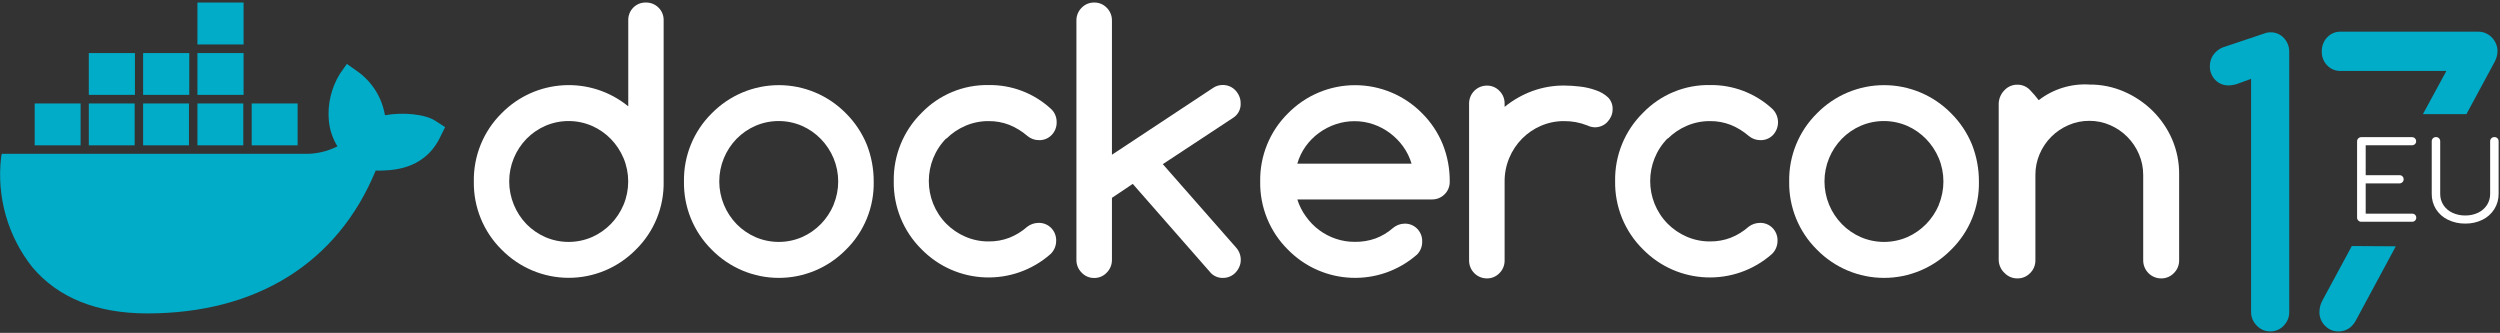 <?xml version="1.0" encoding="UTF-8"?>
<svg width="383px" height="51px" viewBox="0 0 383 51" version="1.1" xmlns="http://www.w3.org/2000/svg" xmlns:xlink="http://www.w3.org/1999/xlink">
    <rect x="0" y="0" width="383" height="51" fill="#333333" stroke="none"/>
    <!-- Generator: Sketch 45.2 (43514) - http://www.bohemiancoding.com/sketch -->
    <title>DCEU17_logo_simple white v2@3x</title>
    <desc>Created with Sketch.</desc>
    <defs></defs>
    <g id="Page-1" stroke="none" stroke-width="1" fill="none" fill-rule="evenodd">
        <g id="dockercon-EU-2017-homepage" transform="translate(-44, -27)">
            <g id="DCEU17_logo_simple-white-v2" transform="translate(44, 27)">
                <g id="Layer_2">
                    <g>
                        <g id="Layer_1-2">
                            <path d="M344.866,47.758 L344.866,12.079 C344.313,12.271 343.729,12.485 343.112,12.72 C342.583,12.944 342.017,13.067 341.444,13.083 C340.665,13.108 339.913,12.801 339.371,12.239 C338.822,11.667 338.527,10.896 338.553,10.102 C338.552,9.52 338.722,8.952 339.042,8.467 C339.391,7.952 339.877,7.545 340.445,7.292 L346.821,5.154 C347.138,5.023 347.478,4.954 347.821,4.951 C348.605,4.929 349.36,5.249 349.893,5.828 C350.436,6.403 350.73,7.172 350.711,7.965 L350.711,47.758 C350.733,48.558 350.425,49.331 349.861,49.895 C349.324,50.469 348.572,50.787 347.789,50.772 C347.016,50.78 346.276,50.462 345.748,49.895 C345.172,49.337 344.853,48.563 344.866,47.758 Z" id="Shape" fill="#00ACC8" fill-rule="nonzero"></path>
                            <path d="M358.587,10.871 L374.784,10.871 L371.192,17.486 L377.856,17.486 L382.182,9.471 C382.451,8.979 382.6,8.43 382.617,7.869 C382.622,7.465 382.542,7.064 382.384,6.693 C382.234,6.34 382.022,6.018 381.757,5.742 C381.494,5.473 381.184,5.256 380.843,5.101 C380.486,4.937 380.098,4.853 379.705,4.855 L358.587,4.855 C357.803,4.833 357.047,5.153 356.514,5.731 C355.972,6.307 355.677,7.075 355.696,7.869 C355.67,8.663 355.965,9.434 356.514,10.006 C357.052,10.576 357.805,10.89 358.587,10.871 L358.587,10.871 Z" id="Shape" fill="#00ACC8" fill-rule="nonzero"></path>
                            <path d="M360.298,37.692 L355.866,45.899 C355.532,46.462 355.349,47.103 355.335,47.758 C355.314,48.558 355.621,49.331 356.185,49.895 C356.712,50.464 357.453,50.782 358.226,50.772 C359.028,50.795 359.801,50.472 360.351,49.885 C360.572,49.657 360.759,49.398 360.904,49.115 L367.036,37.735 L360.298,37.692 Z" id="Shape" fill="#00ACC8" fill-rule="nonzero"></path>
                            <path d="M361.297,33.792 C361.172,33.673 361.103,33.506 361.106,33.333 L361.106,21.653 C361.103,21.48 361.172,21.313 361.297,21.194 C361.419,21.074 361.584,21.009 361.754,21.012 L369.513,21.012 C369.683,21.008 369.848,21.073 369.97,21.194 C370.089,21.312 370.155,21.474 370.151,21.642 C370.154,21.808 370.089,21.967 369.97,22.081 C369.845,22.195 369.681,22.257 369.513,22.252 L362.424,22.252 L362.424,26.836 L367.6,26.836 C367.77,26.831 367.935,26.897 368.057,27.017 C368.177,27.135 368.243,27.298 368.237,27.466 C368.241,27.637 368.172,27.8 368.046,27.915 C367.924,28.034 367.759,28.1 367.589,28.097 L362.424,28.097 L362.424,32.734 L369.534,32.734 C369.703,32.729 369.867,32.791 369.991,32.905 C370.109,33.02 370.174,33.178 370.172,33.343 C370.176,33.512 370.11,33.674 369.991,33.792 C369.87,33.913 369.705,33.978 369.534,33.974 L361.775,33.974 C361.597,33.986 361.423,33.919 361.297,33.792 L361.297,33.792 Z" id="Shape" fill="#FFFFFF" fill-rule="nonzero"></path>
                            <path d="M375.018,33.664 C374.269,33.306 373.636,32.743 373.19,32.04 C372.752,31.336 372.526,30.519 372.542,29.689 L372.542,21.653 C372.536,21.478 372.602,21.309 372.725,21.186 C372.848,21.062 373.016,20.995 373.19,21.001 C373.364,20.995 373.533,21.061 373.658,21.183 C373.778,21.305 373.843,21.471 373.839,21.642 L373.839,29.689 C373.83,30.298 374,30.896 374.327,31.409 C374.664,31.92 375.135,32.327 375.688,32.585 C376.313,32.877 376.996,33.023 377.686,33.012 C378.365,33.023 379.038,32.877 379.652,32.585 C380.201,32.325 380.668,31.918 381.002,31.409 C381.33,30.897 381.5,30.298 381.491,29.689 L381.491,21.653 C381.485,21.478 381.551,21.309 381.674,21.186 C381.797,21.062 381.965,20.995 382.139,21.001 C382.313,20.995 382.482,21.061 382.607,21.183 C382.727,21.305 382.792,21.471 382.788,21.642 L382.788,29.689 C382.8,30.52 382.571,31.337 382.129,32.04 C381.688,32.739 381.062,33.301 380.322,33.664 C379.505,34.064 378.605,34.265 377.697,34.252 C376.77,34.268 375.853,34.067 375.018,33.664 L375.018,33.664 Z" id="Shape" fill="#FFFFFF" fill-rule="nonzero"></path>
                            <path d="M312.333,15.349 C314.555,13.628 317.324,12.777 320.123,12.955 C321.932,12.941 323.723,13.305 325.384,14.024 C327.016,14.727 328.504,15.726 329.774,16.973 C331.049,18.232 332.07,19.727 332.782,21.375 C333.5,23.063 333.862,24.882 333.844,26.718 L333.844,39.862 C333.859,40.605 333.567,41.32 333.037,41.838 C332.531,42.366 331.831,42.66 331.102,42.651 C330.368,42.656 329.661,42.365 329.142,41.843 C328.623,41.321 328.333,40.611 328.339,39.872 L328.339,26.804 C328.344,25.701 328.12,24.609 327.68,23.598 C326.829,21.612 325.255,20.029 323.28,19.174 C322.275,18.732 321.189,18.506 320.091,18.512 C318.995,18.505 317.91,18.727 316.903,19.163 C314.912,20.012 313.324,21.601 312.471,23.598 C312.038,24.61 311.817,25.702 311.823,26.804 L311.823,39.862 C311.837,40.605 311.545,41.32 311.015,41.838 C310.509,42.366 309.809,42.66 309.081,42.651 C308.341,42.665 307.629,42.371 307.114,41.838 C306.555,41.331 306.226,40.618 306.2,39.862 L306.2,15.861 C306.227,15.083 306.55,14.345 307.104,13.799 C307.616,13.26 308.329,12.962 309.07,12.976 C309.8,12.968 310.501,13.266 311.004,13.799 C311.478,14.288 311.922,14.805 312.333,15.349 L312.333,15.349 Z" id="Shape" fill="#FFFFFF" fill-rule="nonzero"></path>
                            <path d="M255.482,21.258 C256.32,20.42 257.308,19.749 258.394,19.281 C259.518,18.794 260.731,18.546 261.955,18.554 C263.045,18.539 264.127,18.735 265.143,19.131 C266.159,19.543 267.099,20.121 267.928,20.841 C268.424,21.254 269.049,21.477 269.692,21.471 C270.419,21.493 271.121,21.206 271.627,20.681 C272.147,20.123 272.423,19.379 272.391,18.614 C272.359,17.85 272.022,17.131 271.456,16.62 C268.862,14.26 265.474,12.977 261.976,13.03 C258.105,12.958 254.379,14.506 251.688,17.304 C248.907,20.051 247.371,23.825 247.437,27.744 C247.371,31.663 248.907,35.437 251.688,38.184 C257.045,43.65 265.711,43.974 271.456,38.921 C272.008,38.392 272.319,37.658 272.317,36.891 C272.342,36.158 272.065,35.447 271.552,34.925 C271.043,34.406 270.342,34.124 269.618,34.145 C269.001,34.149 268.401,34.351 267.907,34.722 C267.094,35.444 266.162,36.019 265.154,36.421 C264.136,36.809 263.054,37.001 261.965,36.987 C260.741,36.995 259.529,36.748 258.405,36.261 C257.319,35.793 256.33,35.122 255.493,34.284 C251.913,30.659 251.913,24.808 255.493,21.183 L255.482,21.258 Z" id="Shape" fill="#FFFFFF" fill-rule="nonzero"></path>
                            <path d="M129.601,17.368 C126.887,14.602 123.183,13.044 119.318,13.044 C115.453,13.044 111.75,14.602 109.035,17.368 C106.255,20.115 104.718,23.889 104.784,27.808 C104.718,31.727 106.255,35.501 109.035,38.248 C111.75,41.014 115.453,42.572 119.318,42.572 C123.183,42.572 126.887,41.014 129.601,38.248 C132.393,35.509 133.932,31.729 133.852,27.808 C133.858,25.87 133.497,23.948 132.79,22.145 C132.055,20.354 130.971,18.73 129.601,17.368 L129.601,17.368 Z M127.709,31.377 C127.249,32.47 126.589,33.467 125.764,34.316 C124.937,35.165 123.956,35.847 122.873,36.325 C120.593,37.308 118.011,37.308 115.731,36.325 C114.654,35.853 113.676,35.179 112.851,34.337 C112.022,33.483 111.362,32.479 110.906,31.377 C109.954,29.083 109.954,26.501 110.906,24.207 C111.361,23.114 112.017,22.117 112.84,21.268 C113.665,20.427 114.643,19.752 115.721,19.281 C118.001,18.297 120.583,18.297 122.863,19.281 C123.945,19.758 124.927,20.44 125.754,21.29 C126.579,22.139 127.239,23.135 127.699,24.228 C128.651,26.515 128.651,29.09 127.699,31.377 L127.709,31.377 Z" id="Shape" fill="#FFFFFF" fill-rule="nonzero"></path>
                            <path d="M98.949,0.389 C98.224,0.367 97.523,0.649 97.015,1.169 C96.502,1.691 96.225,2.402 96.25,3.135 L96.25,16.289 C90.469,11.577 82.076,12.039 76.842,17.357 C74.062,20.105 72.525,23.879 72.591,27.797 C72.525,31.716 74.062,35.49 76.842,38.237 C79.558,41.004 83.264,42.562 87.13,42.562 C90.997,42.562 94.703,41.004 97.419,38.237 C100.21,35.498 101.749,31.719 101.67,27.797 L101.67,3.135 C101.694,2.397 101.408,1.684 100.883,1.169 C100.371,0.656 99.672,0.374 98.949,0.389 L98.949,0.389 Z M95.527,31.377 C95.066,32.47 94.407,33.467 93.582,34.316 C92.752,35.166 91.766,35.848 90.68,36.325 C88.4,37.308 85.818,37.308 83.538,36.325 C82.461,35.853 81.483,35.179 80.658,34.337 C79.833,33.482 79.177,32.478 78.724,31.377 C77.772,29.083 77.772,26.501 78.724,24.207 C79.179,23.114 79.835,22.117 80.658,21.268 C81.483,20.427 82.46,19.752 83.538,19.281 C85.818,18.297 88.4,18.297 90.68,19.281 C91.767,19.757 92.752,20.439 93.582,21.29 C94.406,22.139 95.066,23.136 95.527,24.228 C96.48,26.515 96.48,29.091 95.527,31.377 L95.527,31.377 Z" id="Shape" fill="#FFFFFF" fill-rule="nonzero"></path>
                            <path d="M246.831,17.817 C246.979,17.48 247.055,17.116 247.054,16.748 C247.082,16.057 246.82,15.386 246.331,14.9 C245.802,14.42 245.18,14.056 244.503,13.831 C243.724,13.549 242.914,13.358 242.091,13.265 C241.276,13.163 240.456,13.109 239.635,13.105 C237.972,13.093 236.321,13.379 234.757,13.949 C233.217,14.516 231.78,15.336 230.506,16.374 L230.506,15.851 C230.515,15.123 230.227,14.424 229.709,13.917 C229.209,13.394 228.516,13.103 227.796,13.115 C227.07,13.112 226.374,13.401 225.861,13.916 C225.348,14.432 225.061,15.132 225.064,15.861 L225.064,39.904 C225.061,40.634 225.348,41.334 225.861,41.849 C226.374,42.365 227.07,42.653 227.796,42.651 C228.516,42.662 229.209,42.372 229.709,41.849 C230.226,41.341 230.514,40.642 230.506,39.915 L230.506,27.808 C230.497,26.568 230.739,25.339 231.218,24.196 C231.674,23.101 232.334,22.103 233.163,21.258 C233.991,20.418 234.973,19.747 236.054,19.281 C237.178,18.794 238.39,18.546 239.614,18.554 C240.832,18.543 242.041,18.768 243.175,19.217 C243.533,19.392 243.924,19.49 244.323,19.505 C244.688,19.507 245.049,19.435 245.385,19.292 C245.71,19.154 246.003,18.95 246.246,18.693 C246.49,18.437 246.688,18.141 246.831,17.817 Z" id="Shape" fill="#FFFFFF" fill-rule="nonzero"></path>
                            <path d="M217.879,17.368 C215.164,14.604 211.461,13.049 207.597,13.049 C203.732,13.049 200.029,14.604 197.314,17.368 C194.533,20.115 192.996,23.889 193.062,27.808 C192.996,31.727 194.533,35.501 197.314,38.248 C202.68,43.712 211.349,44.035 217.104,38.985 C217.615,38.457 217.894,37.745 217.879,37.009 C217.904,36.275 217.627,35.564 217.114,35.042 C216.605,34.523 215.904,34.24 215.18,34.262 C214.52,34.272 213.884,34.514 213.384,34.946 C212.603,35.629 211.707,36.165 210.737,36.528 C209.714,36.893 208.634,37.07 207.549,37.051 C206.562,37.057 205.582,36.898 204.647,36.581 C202.81,35.964 201.214,34.778 200.088,33.194 C199.5,32.394 199.047,31.502 198.749,30.554 L219.367,30.554 C220.091,30.569 220.789,30.287 221.302,29.774 C221.831,29.261 222.12,28.547 222.099,27.808 C222.116,25.862 221.755,23.931 221.036,22.123 C220.312,20.341 219.238,18.724 217.879,17.368 L217.879,17.368 Z M198.749,25.073 C199.018,24.122 199.45,23.225 200.024,22.423 C200.587,21.634 201.273,20.941 202.054,20.371 C202.838,19.795 203.705,19.345 204.626,19.035 C205.554,18.722 206.527,18.563 207.506,18.565 C208.482,18.562 209.452,18.721 210.376,19.035 C211.286,19.346 212.143,19.796 212.916,20.371 C213.693,20.946 214.378,21.638 214.946,22.423 C215.526,23.226 215.968,24.122 216.253,25.073 L198.749,25.073 Z" id="Shape" fill="#FFFFFF" fill-rule="nonzero"></path>
                            <path d="M298.92,17.368 C296.206,14.602 292.502,13.044 288.637,13.044 C284.772,13.044 281.068,14.602 278.354,17.368 C275.574,20.115 274.037,23.889 274.103,27.808 C274.037,31.727 275.574,35.501 278.354,38.248 C281.068,41.014 284.772,42.572 288.637,42.572 C292.502,42.572 296.206,41.014 298.92,38.248 C301.712,35.509 303.251,31.729 303.171,27.808 C303.177,25.87 302.816,23.948 302.108,22.145 C301.374,20.354 300.29,18.73 298.92,17.368 L298.92,17.368 Z M297.039,31.377 C296.579,32.47 295.919,33.467 295.094,34.316 C294.267,35.165 293.285,35.847 292.203,36.325 C289.923,37.308 287.341,37.308 285.061,36.325 C283.983,35.853 283.005,35.179 282.18,34.337 C281.348,33.484 280.684,32.48 280.225,31.377 C279.272,29.083 279.272,26.501 280.225,24.207 C280.68,23.114 281.336,22.117 282.159,21.268 C282.984,20.427 283.962,19.752 285.039,19.281 C287.32,18.297 289.901,18.297 292.182,19.281 C293.264,19.758 294.246,20.44 295.072,21.29 C295.898,22.139 296.557,23.135 297.017,24.228 C297.97,26.515 297.97,29.09 297.017,31.377 L297.039,31.377 Z" id="Shape" fill="#FFFFFF" fill-rule="nonzero"></path>
                            <path d="M190.065,15.787 C190.068,15.419 189.992,15.054 189.842,14.718 C189.7,14.39 189.502,14.09 189.257,13.831 C189.014,13.575 188.721,13.371 188.397,13.233 C188.06,13.09 187.699,13.017 187.334,13.019 C186.817,13.014 186.31,13.163 185.878,13.447 L170.35,23.705 L170.35,3.156 C170.364,2.418 170.076,1.707 169.553,1.19 C169.054,0.666 168.361,0.375 167.64,0.389 C166.912,0.373 166.211,0.664 165.705,1.19 C165.182,1.707 164.894,2.418 164.908,3.156 L164.908,39.808 C164.898,40.542 165.186,41.248 165.705,41.764 C166.206,42.3 166.908,42.599 167.64,42.586 C168.364,42.595 169.059,42.297 169.553,41.764 C170.071,41.248 170.359,40.542 170.35,39.808 L170.35,30.309 L173.538,28.171 L185.538,41.86 C186.022,42.336 186.678,42.595 187.355,42.576 C187.72,42.578 188.082,42.505 188.418,42.362 C188.743,42.224 189.036,42.021 189.279,41.764 C189.523,41.505 189.721,41.204 189.863,40.877 C190.013,40.541 190.089,40.176 190.086,39.808 C190.088,39.094 189.818,38.406 189.332,37.885 L178.14,25.147 L189.024,17.977 C189.729,17.481 190.124,16.65 190.065,15.787 Z" id="Shape" fill="#FFFFFF" fill-rule="nonzero"></path>
                            <path d="M144.97,21.258 C145.807,20.42 146.795,19.749 147.882,19.281 C149.006,18.794 150.218,18.546 151.442,18.554 C152.532,18.539 153.614,18.735 154.631,19.131 C155.646,19.543 156.587,20.121 157.415,20.841 C157.911,21.254 158.536,21.477 159.179,21.471 C159.906,21.493 160.609,21.206 161.114,20.681 C161.625,20.153 161.901,19.44 161.879,18.704 C161.891,17.904 161.548,17.141 160.944,16.62 C158.35,14.26 154.962,12.977 151.463,13.03 C147.593,12.958 143.866,14.506 141.175,17.304 C138.395,20.051 136.858,23.825 136.924,27.744 C136.858,31.663 138.395,35.437 141.175,38.184 C146.532,43.65 155.198,43.974 160.944,38.921 C161.495,38.392 161.806,37.658 161.805,36.891 C161.829,36.158 161.552,35.447 161.039,34.925 C160.53,34.406 159.83,34.124 159.105,34.145 C158.488,34.149 157.888,34.351 157.394,34.722 C156.581,35.444 155.65,36.019 154.641,36.421 C153.623,36.809 152.541,37.001 151.453,36.987 C150.229,36.995 149.016,36.748 147.892,36.261 C146.806,35.793 145.818,35.122 144.98,34.284 C141.4,30.659 141.4,24.808 144.98,21.183 L144.97,21.258 Z" id="Shape" fill="#FFFFFF" fill-rule="nonzero"></path>
                            <path d="M38.559,22.262 L45.595,22.262 L45.595,15.851 L38.559,15.851 L38.559,22.262 Z M30.237,22.262 L37.273,22.262 L37.273,15.851 L30.248,15.851 L30.248,22.262 L30.237,22.262 Z M21.915,22.262 L28.951,22.262 L28.951,15.851 L21.926,15.851 L21.926,22.262 L21.915,22.262 Z M13.594,22.262 L20.629,22.262 L20.629,15.851 L13.604,15.851 L13.604,22.262 L13.594,22.262 Z M5.314,22.262 L12.35,22.262 L12.35,15.851 L5.314,15.851 L5.314,22.262 Z M13.636,14.536 L20.672,14.536 L20.672,8.125 L13.604,8.125 L13.604,14.536 L13.636,14.536 Z M21.958,14.536 L28.994,14.536 L28.994,8.125 L21.926,8.125 L21.926,14.536 L21.958,14.536 Z M30.28,14.536 L37.316,14.536 L37.316,8.125 L30.248,8.125 L30.248,14.536 L30.28,14.536 Z M30.28,6.811 L37.316,6.811 L37.316,0.389 L30.248,0.389 L30.248,6.8 L30.28,6.811 Z M66.767,18.554 C65.226,17.486 61.697,17.144 58.976,17.657 C58.505,14.878 56.928,12.412 54.608,10.829 L53.141,9.792 L52.078,11.299 C50.752,13.444 50.155,15.964 50.378,18.479 C50.509,19.878 50.961,21.228 51.696,22.423 C50.099,23.229 48.327,23.622 46.541,23.566 L0.266,23.566 L0.17,24.1 C-0.533,30.122 1.185,36.177 4.942,40.919 C8.896,45.621 14.826,48.015 22.564,48.015 C39.335,48.015 51.738,40.257 57.552,26.141 C59.837,26.141 64.758,26.141 67.288,21.301 C67.351,21.194 67.5,20.894 67.946,19.975 L68.191,19.473 L66.767,18.554 Z" id="Shape" fill="#00ACC8"></path>
                        </g>
                    </g>
                </g>
            </g>
        </g>
    </g>
</svg>
